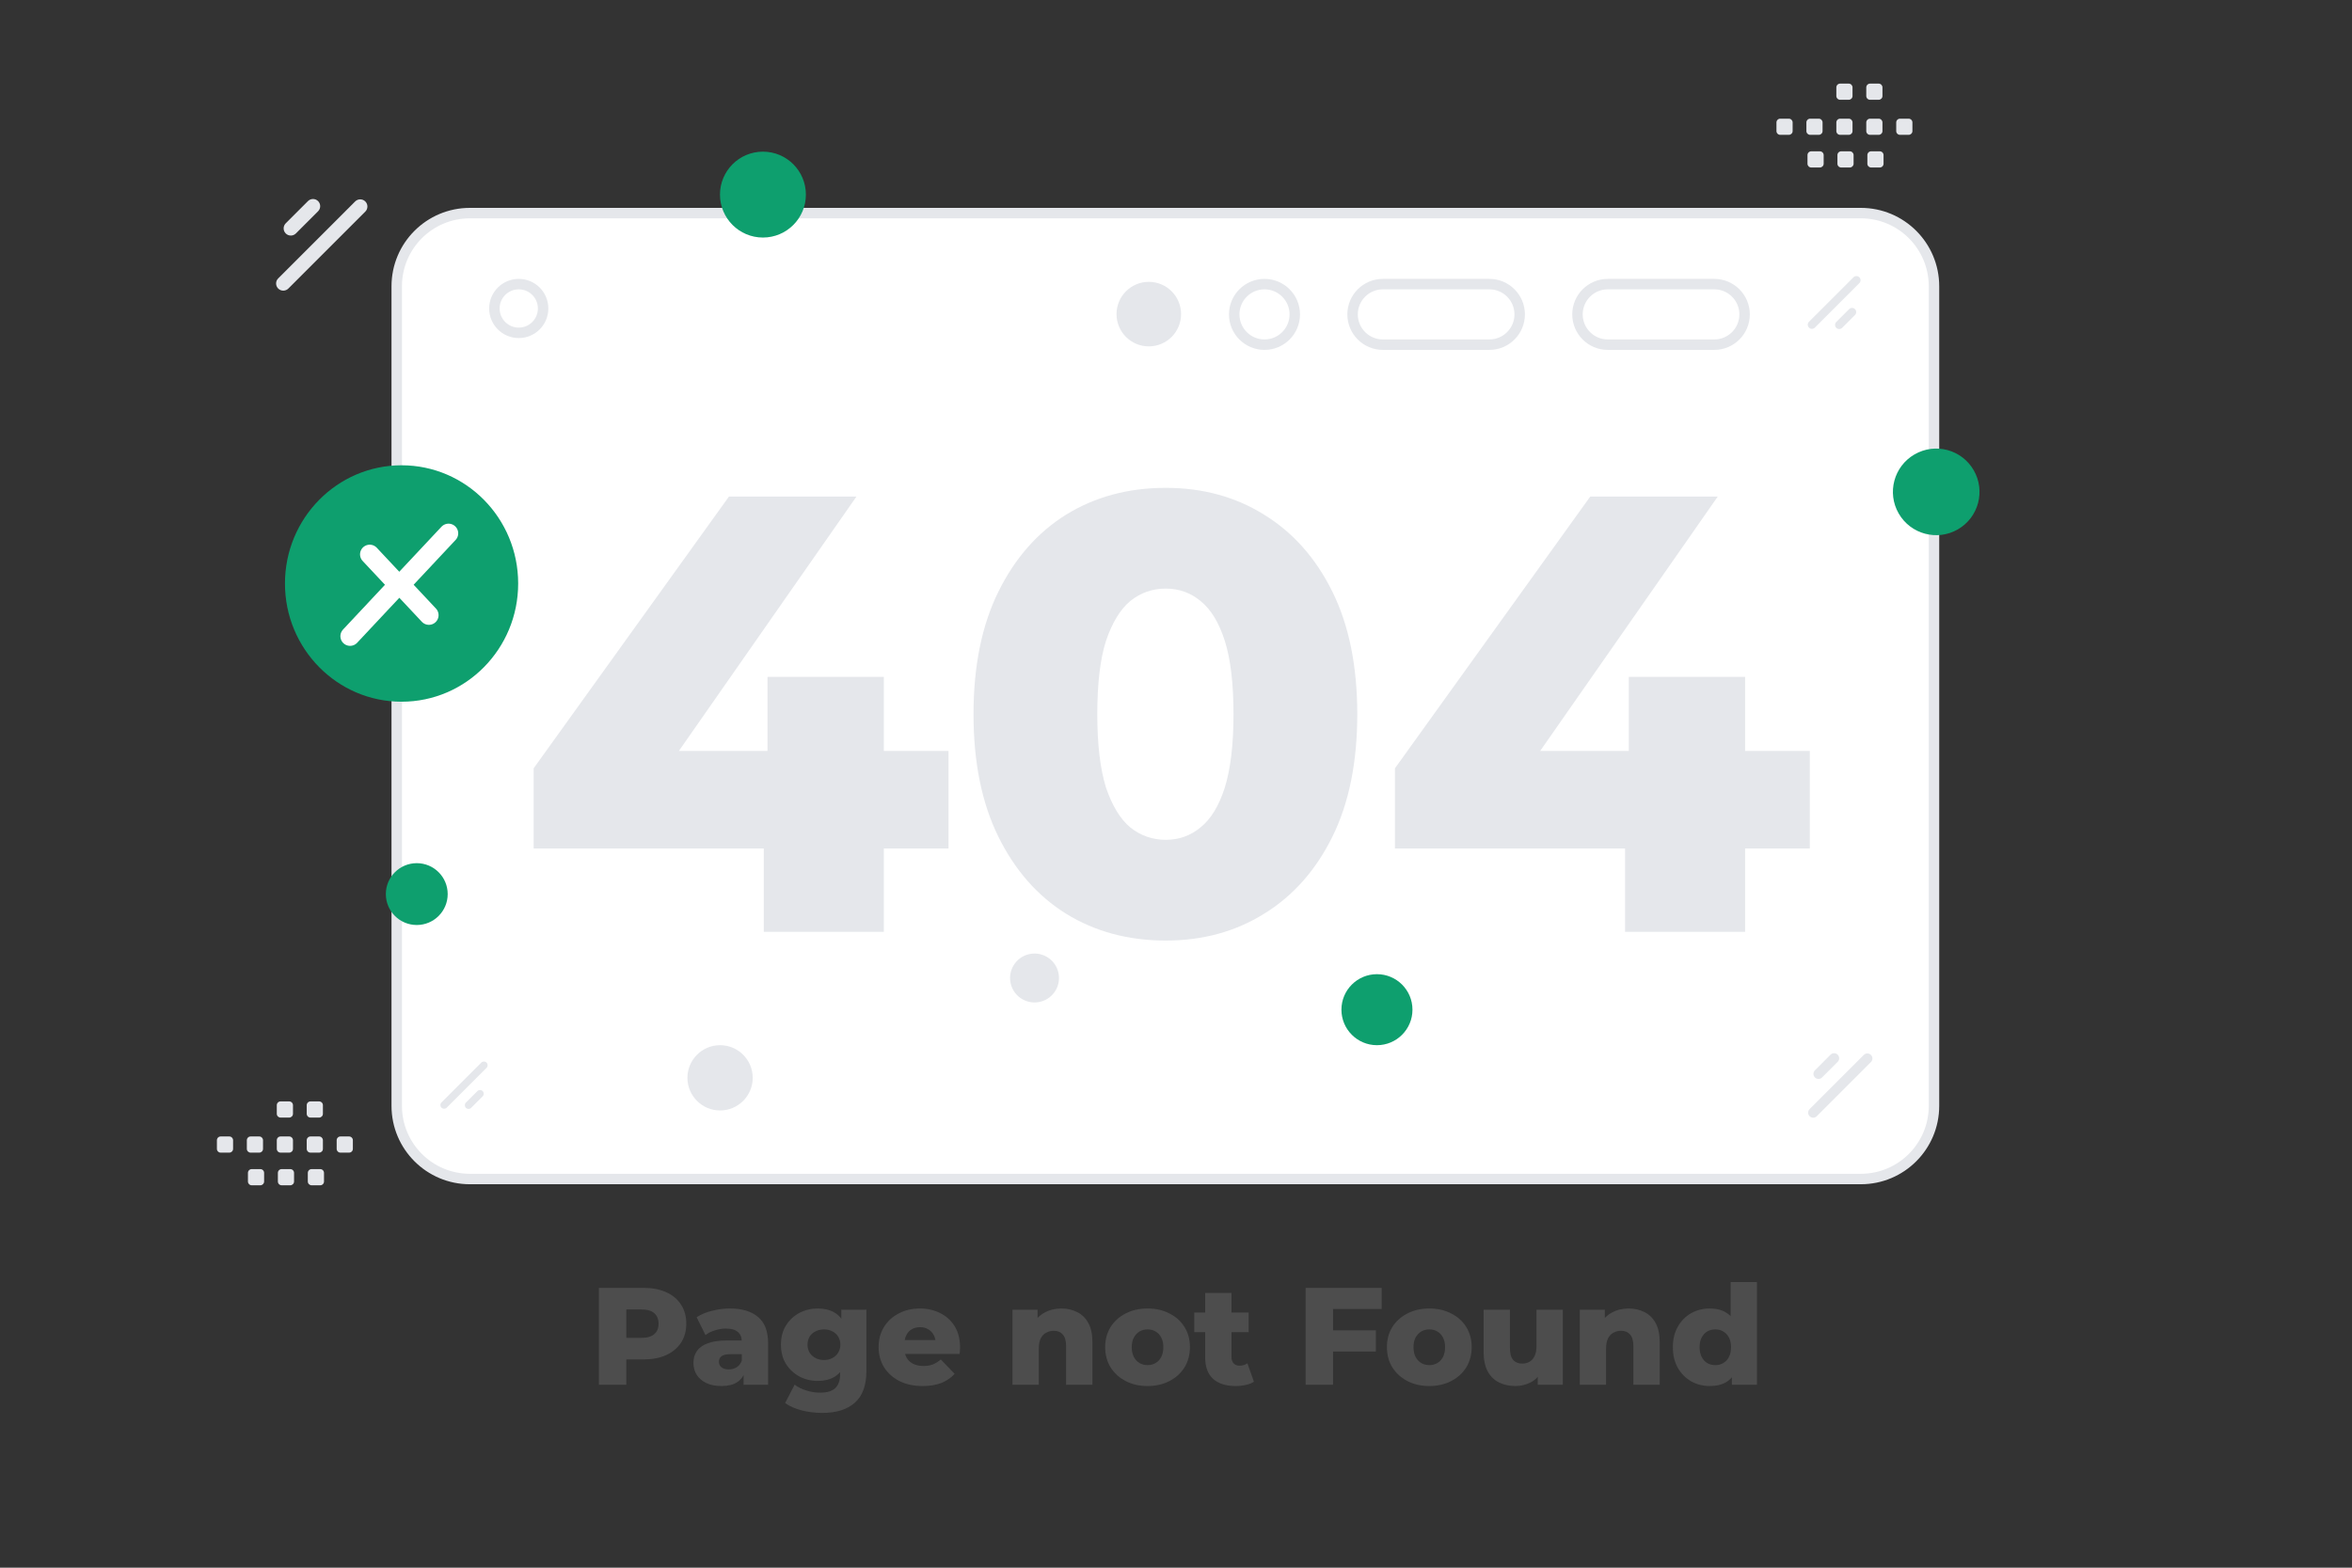 <svg width="900" height="600" viewBox="0 0 900 600" fill="none" xmlns="http://www.w3.org/2000/svg">
<rect x="0" y="0" width="900" height="600" fill="#333333" stroke="none"/>
<path d="M712.048 81.56H179.811C164.347 81.56 151.811 94.096 151.811 109.56V423.247C151.811 438.711 164.347 451.247 179.811 451.247H712.048C727.512 451.247 740.048 438.711 740.048 423.247V109.56C740.048 94.096 727.512 81.56 712.048 81.56Z" fill="white" stroke="#E5E7EB" stroke-width="4"/>
<path d="M655.984 108.738H615.219C608.818 108.738 603.63 113.926 603.63 120.327C603.63 126.727 608.818 131.915 615.219 131.915H655.984C662.384 131.915 667.573 126.727 667.573 120.327C667.573 113.926 662.384 108.738 655.984 108.738Z" fill="white" stroke="#E5E7EB" stroke-width="4"/>
<path d="M569.923 108.738H529.158C522.758 108.738 517.569 113.926 517.569 120.327C517.569 126.727 522.758 131.915 529.158 131.915H569.923C576.324 131.915 581.512 126.727 581.512 120.327C581.512 113.926 576.324 108.738 569.923 108.738Z" fill="white" stroke="#E5E7EB" stroke-width="4"/>
<path d="M495.451 120.327C495.451 113.926 490.263 108.738 483.863 108.738C477.463 108.738 472.274 113.926 472.274 120.327C472.274 126.727 477.463 131.915 483.863 131.915C490.263 131.915 495.451 126.727 495.451 120.327Z" fill="white" stroke="#E5E7EB" stroke-width="4"/>
<path d="M204.205 324.755V294.053L278.937 190.047H327.727L255.137 294.053L232.765 287.389H362.951V324.755H204.205ZM292.265 356.647V324.755L293.693 287.389V259.067H338.199V356.647H292.265ZM446.06 359.979C431.78 359.979 419.086 356.568 407.98 349.745C397.032 342.922 388.384 333.085 382.038 320.233C375.691 307.381 372.518 291.752 372.518 273.347C372.518 254.942 375.691 239.313 382.038 226.461C388.384 213.609 397.032 203.772 407.98 196.949C419.086 190.126 431.78 186.715 446.06 186.715C460.181 186.715 472.716 190.126 483.664 196.949C494.77 203.772 503.497 213.609 509.844 226.461C516.19 239.313 519.364 254.942 519.364 273.347C519.364 291.752 516.19 307.381 509.844 320.233C503.497 333.085 494.77 342.922 483.664 349.745C472.716 356.568 460.181 359.979 446.06 359.979ZM446.06 321.423C451.137 321.423 455.58 319.836 459.388 316.663C463.354 313.49 466.448 308.412 468.67 301.431C470.891 294.291 472.002 284.93 472.002 273.347C472.002 261.606 470.891 252.244 468.67 245.263C466.448 238.282 463.354 233.204 459.388 230.031C455.58 226.858 451.137 225.271 446.06 225.271C440.982 225.271 436.46 226.858 432.494 230.031C428.686 233.204 425.592 238.282 423.212 245.263C420.99 252.244 419.88 261.606 419.88 273.347C419.88 284.93 420.99 294.291 423.212 301.431C425.592 308.412 428.686 313.49 432.494 316.663C436.46 319.836 440.982 321.423 446.06 321.423ZM533.78 324.755V294.053L608.512 190.047H657.302L584.712 294.053L562.34 287.389H692.526V324.755H533.78ZM621.84 356.647V324.755L623.268 287.389V259.067H667.774V356.647H621.84Z" fill="#E5E7EB"/>
<path d="M207.826 118.062C207.826 112.912 203.651 108.738 198.502 108.738C193.352 108.738 189.178 112.912 189.178 118.062C189.178 123.212 193.352 127.386 198.502 127.386C203.651 127.386 207.826 123.212 207.826 118.062Z" fill="white" stroke="#E5E7EB" stroke-width="4"/>
<path d="M159.478 330.359C166.013 330.359 171.311 335.657 171.311 342.192C171.311 348.727 166.013 354.025 159.478 354.025C152.942 354.025 147.645 348.727 147.645 342.192C147.645 335.657 152.942 330.359 159.478 330.359Z" fill="#0E9F6E"/>
<path d="M749.183 202.604C741.258 207.179 731.124 204.464 726.549 196.539C721.974 188.614 724.689 178.481 732.614 173.906C740.539 169.33 750.672 172.045 755.247 179.97C759.823 187.895 757.108 198.028 749.183 202.604Z" fill="#0E9F6E"/>
<path d="M439.592 132.568C432.772 132.568 427.243 127.039 427.243 120.219C427.243 113.399 432.772 107.87 439.592 107.87C446.413 107.87 451.941 113.399 451.941 120.219C451.941 127.039 446.413 132.568 439.592 132.568Z" fill="#E5E7EB"/>
<path d="M291.939 90.915C301.016 90.915 308.374 83.557 308.374 74.48C308.374 65.403 301.016 58.045 291.939 58.045C282.862 58.045 275.504 65.403 275.504 74.48C275.504 83.557 282.862 90.915 291.939 90.915Z" fill="#0E9F6E"/>
<path d="M526.893 372.847C519.388 372.847 513.304 378.931 513.304 386.436C513.304 393.941 519.388 400.025 526.893 400.025C534.398 400.025 540.482 393.941 540.482 386.436C540.482 378.931 534.398 372.847 526.893 372.847Z" fill="#0E9F6E"/>
<path d="M275.539 425.005C268.641 425.005 263.049 419.413 263.049 412.515C263.049 405.617 268.641 400.025 275.539 400.025C282.437 400.025 288.029 405.617 288.029 412.515C288.029 419.413 282.437 425.005 275.539 425.005Z" fill="#E5E7EB"/>
<path d="M400.546 366.204C405.023 368.788 406.557 374.513 403.972 378.99C401.387 383.467 395.663 385 391.186 382.416C386.709 379.831 385.175 374.107 387.76 369.63C390.345 365.153 396.069 363.619 400.546 366.204Z" fill="#E5E7EB"/>
<path d="M709.236 106.125L692.212 123.149C691.592 123.769 691.591 124.775 692.211 125.395C692.831 126.014 693.837 126.014 694.457 125.394L711.481 108.37C712.101 107.75 712.101 106.744 711.481 106.124C710.862 105.504 709.856 105.505 709.236 106.125Z" fill="#E5E7EB"/>
<path d="M707.57 118.315L702.661 123.224C702.041 123.844 702.041 124.85 702.661 125.47C703.281 126.09 704.286 126.089 704.906 125.469L709.815 120.56C710.436 119.94 710.436 118.934 709.816 118.314C709.196 117.694 708.191 117.695 707.57 118.315Z" fill="#E5E7EB"/>
<path d="M184.165 406.691L168.931 421.925C168.376 422.479 168.376 423.378 168.931 423.933L168.932 423.934C169.486 424.488 170.385 424.488 170.94 423.934L186.174 408.7C186.728 408.145 186.728 407.246 186.174 406.692L186.173 406.691C185.618 406.136 184.719 406.136 184.165 406.691Z" fill="#E5E7EB"/>
<path d="M182.674 417.597L178.28 421.991C177.726 422.545 177.726 423.445 178.28 423.999L178.281 424C178.836 424.554 179.735 424.554 180.289 424L184.683 419.606C185.238 419.051 185.238 418.152 184.683 417.598L184.683 417.597C184.128 417.042 183.229 417.042 182.674 417.597Z" fill="#E5E7EB"/>
<path d="M110.338 110.434L139.787 80.985C140.859 79.912 140.859 78.174 139.787 77.101C138.714 76.029 136.976 76.029 135.903 77.101L106.454 106.55C105.382 107.623 105.382 109.361 106.454 110.434C107.527 111.506 109.266 111.506 110.338 110.434Z" fill="#E5E7EB"/>
<path d="M113.222 89.349L121.716 80.856C122.788 79.783 122.788 78.045 121.716 76.972C120.643 75.9 118.904 75.9 117.832 76.972L109.339 85.465C108.267 86.538 108.267 88.276 109.339 89.349C110.411 90.421 112.15 90.421 113.222 89.349Z" fill="#E5E7EB"/>
<path d="M695.19 427.213L715.921 406.481C716.676 405.726 716.676 404.502 715.921 403.747C715.166 402.992 713.942 402.992 713.188 403.747L692.456 424.479C691.701 425.234 691.701 426.458 692.456 427.213C693.211 427.967 694.435 427.967 695.19 427.213Z" fill="#E5E7EB"/>
<path d="M697.219 412.37L703.199 406.391C703.953 405.636 703.953 404.412 703.199 403.657C702.444 402.902 701.22 402.902 700.465 403.657L694.486 409.636C693.731 410.391 693.731 411.615 694.486 412.37C695.241 413.125 696.464 413.125 697.219 412.37Z" fill="#E5E7EB"/>
<path fill-rule="evenodd" clip-rule="evenodd" d="M681.208 45.42H684.512C685.311 45.42 685.954 46.07 685.954 46.862V50.166C685.954 50.965 685.304 51.608 684.512 51.608H681.208C680.416 51.608 679.766 50.958 679.766 50.166V46.862C679.766 46.672 679.803 46.485 679.875 46.31C679.947 46.135 680.053 45.975 680.187 45.842C680.321 45.708 680.481 45.601 680.656 45.529C680.831 45.457 681.019 45.42 681.208 45.42ZM692.663 45.42H695.967C696.759 45.42 697.409 46.07 697.409 46.862V50.166C697.409 50.965 696.759 51.608 695.967 51.608H692.663C691.871 51.608 691.221 50.958 691.221 50.166V46.862C691.221 46.07 691.871 45.42 692.663 45.42ZM704.126 45.42H707.43C708.223 45.42 708.873 46.07 708.873 46.862V50.166C708.873 50.965 708.223 51.608 707.43 51.608H704.126C703.334 51.608 702.684 50.958 702.684 50.166V46.862C702.684 46.672 702.721 46.485 702.793 46.31C702.865 46.135 702.971 45.975 703.105 45.842C703.239 45.708 703.399 45.601 703.574 45.529C703.749 45.457 703.937 45.42 704.126 45.42ZM715.582 45.42H718.886C719.678 45.42 720.328 46.07 720.328 46.862V50.166C720.328 50.965 719.678 51.608 718.886 51.608H715.582C715.199 51.608 714.832 51.456 714.56 51.186C714.289 50.916 714.135 50.549 714.133 50.166V46.862C714.137 46.48 714.291 46.114 714.562 45.844C714.833 45.575 715.2 45.422 715.582 45.42ZM727.038 45.42H730.342C731.141 45.42 731.791 46.07 731.791 46.862V50.166C731.791 50.965 731.141 51.608 730.342 51.608H727.038C726.246 51.608 725.596 50.958 725.596 50.166V46.862C725.596 46.07 726.246 45.42 727.038 45.42ZM693.083 57.912H696.387C697.18 57.912 697.83 58.562 697.83 59.354V62.665C697.83 63.457 697.18 64.107 696.387 64.107H693.083C692.284 64.107 691.641 63.457 691.641 62.665V59.361C691.64 59.171 691.676 58.983 691.748 58.807C691.82 58.631 691.926 58.471 692.06 58.336C692.194 58.202 692.354 58.095 692.529 58.022C692.705 57.949 692.893 57.912 693.083 57.912ZM704.539 57.912H707.843C708.635 57.912 709.285 58.562 709.285 59.354V62.665C709.285 63.457 708.635 64.107 707.843 64.107H704.539C703.747 64.107 703.097 63.457 703.097 62.665V59.361C703.096 59.171 703.132 58.983 703.204 58.807C703.276 58.631 703.382 58.471 703.516 58.336C703.65 58.202 703.81 58.095 703.985 58.022C704.161 57.949 704.349 57.912 704.539 57.912ZM715.995 57.912H719.299C720.098 57.912 720.748 58.562 720.748 59.354V62.665C720.746 63.048 720.592 63.415 720.321 63.685C720.049 63.955 719.682 64.107 719.299 64.107H715.995C715.203 64.107 714.553 63.457 714.553 62.665V59.361C714.553 58.562 715.203 57.912 715.995 57.912ZM704.126 32H707.43C708.223 32 708.873 32.65 708.873 33.442V36.747C708.873 37.545 708.223 38.189 707.43 38.189H704.126C703.334 38.189 702.684 37.539 702.684 36.747V33.442C702.684 33.252 702.721 33.065 702.793 32.89C702.865 32.715 702.971 32.556 703.105 32.422C703.239 32.288 703.399 32.181 703.574 32.109C703.749 32.037 703.937 32 704.126 32ZM715.582 32H718.886C719.678 32 720.328 32.65 720.328 33.442V36.747C720.328 37.545 719.678 38.189 718.886 38.189H715.582C715.199 38.189 714.832 38.037 714.56 37.767C714.289 37.497 714.135 37.13 714.133 36.747V33.442C714.137 33.06 714.291 32.694 714.562 32.425C714.833 32.155 715.2 32.002 715.582 32ZM84.442 434.96H87.746C88.545 434.96 89.188 435.61 89.188 436.402V439.706C89.188 440.505 88.538 441.148 87.746 441.148H84.442C83.65 441.148 83 440.498 83 439.706V436.402C83 436.213 83.037 436.025 83.109 435.85C83.181 435.675 83.287 435.515 83.421 435.381C83.555 435.247 83.715 435.141 83.89 435.069C84.065 434.997 84.252 434.96 84.442 434.96ZM95.897 434.96H99.201C99.994 434.96 100.644 435.61 100.644 436.402V439.706C100.644 440.505 99.994 441.148 99.201 441.148H95.897C95.105 441.148 94.455 440.498 94.455 439.706V436.402C94.455 435.61 95.105 434.96 95.897 434.96ZM107.36 434.96H110.665C111.457 434.96 112.107 435.61 112.107 436.402V439.706C112.107 440.505 111.457 441.148 110.665 441.148H107.36C106.568 441.148 105.918 440.498 105.918 439.706V436.402C105.918 436.213 105.955 436.025 106.027 435.85C106.1 435.675 106.206 435.516 106.34 435.382C106.474 435.248 106.633 435.142 106.808 435.069C106.983 434.997 107.171 434.96 107.36 434.96ZM118.816 434.96H122.12C122.912 434.96 123.562 435.61 123.562 436.402V439.706C123.562 440.505 122.912 441.148 122.12 441.148H118.816C118.433 441.148 118.066 440.996 117.794 440.726C117.523 440.456 117.369 440.089 117.367 439.706V436.402C117.371 436.02 117.525 435.654 117.796 435.385C118.067 435.115 118.434 434.962 118.816 434.96ZM130.272 434.96H133.576C134.375 434.96 135.025 435.61 135.025 436.402V439.706C135.025 440.505 134.375 441.148 133.576 441.148H130.272C129.48 441.148 128.83 440.498 128.83 439.706V436.402C128.83 435.61 129.48 434.96 130.272 434.96ZM96.318 447.452H99.622C100.414 447.452 101.064 448.102 101.064 448.894V452.205C101.064 452.997 100.414 453.647 99.622 453.647H96.318C95.519 453.647 94.875 452.997 94.875 452.205V448.901C94.874 448.711 94.911 448.523 94.983 448.347C95.055 448.171 95.161 448.011 95.295 447.876C95.429 447.742 95.589 447.635 95.764 447.562C95.94 447.489 96.128 447.452 96.318 447.452ZM107.773 447.452H111.077C111.869 447.452 112.519 448.102 112.519 448.894V452.205C112.519 452.997 111.869 453.647 111.077 453.647H107.773C106.981 453.647 106.331 452.997 106.331 452.205V448.901C106.33 448.711 106.366 448.523 106.438 448.347C106.51 448.171 106.616 448.011 106.75 447.876C106.884 447.742 107.044 447.635 107.219 447.562C107.395 447.489 107.583 447.452 107.773 447.452ZM119.229 447.452H122.533C123.332 447.452 123.982 448.102 123.982 448.894V452.205C123.98 452.588 123.826 452.955 123.555 453.225C123.283 453.495 122.916 453.647 122.533 453.647H119.229C118.437 453.647 117.787 452.997 117.787 452.205V448.901C117.787 448.102 118.437 447.452 119.229 447.452ZM107.361 421.54H110.665C111.457 421.54 112.107 422.19 112.107 422.983V426.287C112.107 427.086 111.457 427.729 110.665 427.729H107.361C106.568 427.729 105.918 427.079 105.918 426.287V422.983C105.918 422.793 105.955 422.606 106.027 422.43C106.099 422.255 106.206 422.096 106.34 421.962C106.474 421.828 106.633 421.721 106.808 421.649C106.984 421.577 107.171 421.54 107.361 421.54ZM118.816 421.54H122.12C122.912 421.54 123.562 422.19 123.562 422.983V426.287C123.562 427.086 122.912 427.729 122.12 427.729H118.816C118.433 427.729 118.066 427.577 117.794 427.307C117.523 427.037 117.369 426.67 117.367 426.287V422.983C117.371 422.6 117.525 422.235 117.796 421.965C118.067 421.695 118.433 421.542 118.816 421.54Z" fill="#E5E7EB"/>
<path fill-rule="evenodd" clip-rule="evenodd" d="M153.661 268.569C129.021 268.569 109.044 248.31 109.044 223.323C109.044 198.336 129.021 178.078 153.661 178.078C178.301 178.078 198.278 198.336 198.278 223.323C198.278 248.31 178.301 268.569 153.661 268.569Z" fill="#0E9F6E"/>
<path d="M171.636 204.123L152.788 224.232L141.472 212.168" stroke="white" stroke-width="7.405" stroke-linecap="round" stroke-linejoin="round"/>
<path d="M133.957 243.482L152.805 223.373L164.121 235.437" stroke="white" stroke-width="7.405" stroke-linecap="round" stroke-linejoin="round"/>
<path d="M229.167 530V492.9H246.127C249.519 492.9 252.434 493.448 254.872 494.543C257.345 495.638 259.253 497.228 260.596 499.313C261.939 501.362 262.61 503.8 262.61 506.627C262.61 509.418 261.939 511.839 260.596 513.888C259.253 515.937 257.345 517.527 254.872 518.658C252.434 519.753 249.519 520.301 246.127 520.301H234.997L239.661 515.743V530H229.167ZM239.661 516.856L234.997 512.033H245.491C247.682 512.033 249.307 511.556 250.367 510.602C251.462 509.648 252.01 508.323 252.01 506.627C252.01 504.896 251.462 503.553 250.367 502.599C249.307 501.645 247.682 501.168 245.491 501.168H234.997L239.661 496.345V516.856ZM284.534 530V524.647L283.845 523.322V513.464C283.845 511.874 283.35 510.655 282.361 509.807C281.407 508.924 279.87 508.482 277.75 508.482C276.372 508.482 274.976 508.712 273.563 509.171C272.149 509.595 270.948 510.196 269.959 510.973L266.567 504.136C268.192 503.076 270.135 502.263 272.397 501.698C274.693 501.097 276.972 500.797 279.234 500.797C283.898 500.797 287.502 501.875 290.046 504.03C292.625 506.15 293.915 509.489 293.915 514.047V530H284.534ZM276.054 530.477C273.757 530.477 271.814 530.088 270.224 529.311C268.634 528.534 267.415 527.474 266.567 526.131C265.754 524.788 265.348 523.287 265.348 521.626C265.348 519.859 265.789 518.34 266.673 517.068C267.591 515.761 268.987 514.771 270.86 514.1C272.732 513.393 275.153 513.04 278.121 513.04H284.905V518.287H279.499C277.873 518.287 276.725 518.552 276.054 519.082C275.418 519.612 275.1 520.319 275.1 521.202C275.1 522.085 275.435 522.792 276.107 523.322C276.778 523.852 277.697 524.117 278.863 524.117C279.958 524.117 280.947 523.852 281.831 523.322C282.749 522.757 283.421 521.909 283.845 520.778L285.223 524.488C284.693 526.467 283.65 527.968 282.096 528.993C280.576 529.982 278.562 530.477 276.054 530.477ZM314.678 540.759C311.922 540.759 309.29 540.441 306.781 539.805C304.308 539.169 302.188 538.233 300.421 536.996L304.078 529.947C305.28 530.901 306.764 531.643 308.53 532.173C310.332 532.738 312.081 533.021 313.777 533.021C316.498 533.021 318.459 532.42 319.66 531.219C320.862 530.053 321.462 528.339 321.462 526.078V522.686L321.992 514.63L321.939 506.521V501.274H331.532V524.753C331.532 530.194 330.066 534.222 327.133 536.837C324.201 539.452 320.049 540.759 314.678 540.759ZM312.929 528.516C310.385 528.516 308.036 527.951 305.88 526.82C303.76 525.654 302.047 524.046 300.739 521.997C299.467 519.912 298.831 517.457 298.831 514.63C298.831 511.803 299.467 509.365 300.739 507.316C302.047 505.231 303.76 503.624 305.88 502.493C308.036 501.362 310.385 500.797 312.929 500.797C315.367 500.797 317.452 501.292 319.183 502.281C320.915 503.235 322.222 504.737 323.105 506.786C324.024 508.835 324.483 511.45 324.483 514.63C324.483 517.81 324.024 520.425 323.105 522.474C322.222 524.523 320.915 526.043 319.183 527.032C317.452 528.021 315.367 528.516 312.929 528.516ZM315.314 520.513C316.516 520.513 317.576 520.266 318.494 519.771C319.448 519.276 320.19 518.587 320.72 517.704C321.286 516.821 321.568 515.796 321.568 514.63C321.568 513.464 321.286 512.439 320.72 511.556C320.19 510.673 319.448 510.001 318.494 509.542C317.576 509.047 316.516 508.8 315.314 508.8C314.113 508.8 313.035 509.047 312.081 509.542C311.127 510.001 310.368 510.673 309.802 511.556C309.272 512.439 309.007 513.464 309.007 514.63C309.007 515.796 309.272 516.821 309.802 517.704C310.368 518.587 311.127 519.276 312.081 519.771C313.035 520.266 314.113 520.513 315.314 520.513ZM353.055 530.477C349.663 530.477 346.695 529.841 344.151 528.569C341.642 527.262 339.681 525.495 338.268 523.269C336.89 521.008 336.201 518.446 336.201 515.584C336.201 512.722 336.872 510.178 338.215 507.952C339.593 505.691 341.483 503.942 343.886 502.705C346.288 501.433 348.991 500.797 351.995 500.797C354.821 500.797 357.401 501.38 359.733 502.546C362.065 503.677 363.92 505.355 365.298 507.581C366.676 509.807 367.365 512.51 367.365 515.69C367.365 516.043 367.347 516.45 367.312 516.909C367.276 517.368 367.241 517.792 367.206 518.181H344.469V512.881H361.853L358.037 514.365C358.072 513.058 357.825 511.927 357.295 510.973C356.8 510.019 356.093 509.277 355.175 508.747C354.291 508.217 353.249 507.952 352.048 507.952C350.846 507.952 349.786 508.217 348.868 508.747C347.984 509.277 347.295 510.037 346.801 511.026C346.306 511.98 346.059 513.111 346.059 514.418V515.955C346.059 517.368 346.341 518.587 346.907 519.612C347.507 520.637 348.355 521.432 349.451 521.997C350.546 522.527 351.853 522.792 353.373 522.792C354.786 522.792 355.987 522.598 356.977 522.209C358.001 521.785 359.008 521.149 359.998 520.301L365.298 525.813C363.92 527.332 362.224 528.498 360.21 529.311C358.196 530.088 355.811 530.477 353.055 530.477ZM406.14 500.797C408.366 500.797 410.38 501.256 412.182 502.175C413.984 503.058 415.398 504.436 416.422 506.309C417.482 508.182 418.012 510.602 418.012 513.57V530H407.942V515.213C407.942 513.164 407.518 511.68 406.67 510.761C405.858 509.807 404.709 509.33 403.225 509.33C402.165 509.33 401.194 509.577 400.31 510.072C399.427 510.531 398.738 511.256 398.243 512.245C397.749 513.234 397.501 514.524 397.501 516.114V530H387.431V501.274H397.024V509.436L395.169 507.051C396.265 504.966 397.766 503.412 399.674 502.387C401.582 501.327 403.738 500.797 406.14 500.797ZM439.113 530.477C435.968 530.477 433.177 529.841 430.739 528.569C428.301 527.297 426.375 525.548 424.962 523.322C423.584 521.061 422.895 518.481 422.895 515.584C422.895 512.687 423.584 510.125 424.962 507.899C426.375 505.673 428.301 503.942 430.739 502.705C433.177 501.433 435.968 500.797 439.113 500.797C442.258 500.797 445.049 501.433 447.487 502.705C449.96 503.942 451.886 505.673 453.264 507.899C454.642 510.125 455.331 512.687 455.331 515.584C455.331 518.481 454.642 521.061 453.264 523.322C451.886 525.548 449.96 527.297 447.487 528.569C445.049 529.841 442.258 530.477 439.113 530.477ZM439.113 522.474C440.279 522.474 441.304 522.209 442.187 521.679C443.106 521.149 443.83 520.372 444.36 519.347C444.89 518.287 445.155 517.033 445.155 515.584C445.155 514.135 444.89 512.916 444.36 511.927C443.83 510.902 443.106 510.125 442.187 509.595C441.304 509.065 440.279 508.8 439.113 508.8C437.982 508.8 436.958 509.065 436.039 509.595C435.156 510.125 434.431 510.902 433.866 511.927C433.336 512.916 433.071 514.135 433.071 515.584C433.071 517.033 433.336 518.287 433.866 519.347C434.431 520.372 435.156 521.149 436.039 521.679C436.958 522.209 437.982 522.474 439.113 522.474ZM472.822 530.477C469.147 530.477 466.285 529.576 464.236 527.774C462.186 525.937 461.162 523.181 461.162 519.506V494.861H471.232V519.4C471.232 520.425 471.514 521.237 472.08 521.838C472.645 522.403 473.369 522.686 474.253 522.686C475.454 522.686 476.479 522.386 477.327 521.785L479.818 528.834C478.97 529.399 477.927 529.806 476.691 530.053C475.454 530.336 474.164 530.477 472.822 530.477ZM456.975 509.86V502.334H477.804V509.86H456.975ZM509.354 509.171H526.473V517.28H509.354V509.171ZM510.096 530H499.602V492.9H528.699V501.009H510.096V530ZM546.924 530.477C543.78 530.477 540.988 529.841 538.55 528.569C536.112 527.297 534.187 525.548 532.773 523.322C531.395 521.061 530.706 518.481 530.706 515.584C530.706 512.687 531.395 510.125 532.773 507.899C534.187 505.673 536.112 503.942 538.55 502.705C540.988 501.433 543.78 500.797 546.924 500.797C550.069 500.797 552.86 501.433 555.298 502.705C557.772 503.942 559.697 505.673 561.075 507.899C562.453 510.125 563.142 512.687 563.142 515.584C563.142 518.481 562.453 521.061 561.075 523.322C559.697 525.548 557.772 527.297 555.298 528.569C552.86 529.841 550.069 530.477 546.924 530.477ZM546.924 522.474C548.09 522.474 549.115 522.209 549.998 521.679C550.917 521.149 551.641 520.372 552.171 519.347C552.701 518.287 552.966 517.033 552.966 515.584C552.966 514.135 552.701 512.916 552.171 511.927C551.641 510.902 550.917 510.125 549.998 509.595C549.115 509.065 548.09 508.8 546.924 508.8C545.794 508.8 544.769 509.065 543.85 509.595C542.967 510.125 542.243 510.902 541.677 511.927C541.147 512.916 540.882 514.135 540.882 515.584C540.882 517.033 541.147 518.287 541.677 519.347C542.243 520.372 542.967 521.149 543.85 521.679C544.769 522.209 545.794 522.474 546.924 522.474ZM579.891 530.477C577.559 530.477 575.457 530.018 573.584 529.099C571.747 528.18 570.298 526.749 569.238 524.806C568.214 522.827 567.701 520.336 567.701 517.333V501.274H577.771V515.69C577.771 517.916 578.178 519.506 578.99 520.46C579.838 521.414 581.022 521.891 582.541 521.891C583.531 521.891 584.432 521.661 585.244 521.202C586.057 520.743 586.711 520.018 587.205 519.029C587.7 518.004 587.947 516.697 587.947 515.107V501.274H598.017V530H588.424V521.891L590.279 524.17C589.29 526.29 587.859 527.88 585.986 528.94C584.114 529.965 582.082 530.477 579.891 530.477ZM623.213 500.797C625.439 500.797 627.453 501.256 629.255 502.175C631.057 503.058 632.47 504.436 633.495 506.309C634.555 508.182 635.085 510.602 635.085 513.57V530H625.015V515.213C625.015 513.164 624.591 511.68 623.743 510.761C622.93 509.807 621.782 509.33 620.298 509.33C619.238 509.33 618.266 509.577 617.383 510.072C616.499 510.531 615.81 511.256 615.316 512.245C614.821 513.234 614.574 514.524 614.574 516.114V530H604.504V501.274H614.097V509.436L612.242 507.051C613.337 504.966 614.839 503.412 616.747 502.387C618.655 501.327 620.81 500.797 623.213 500.797ZM654.277 530.477C651.662 530.477 649.277 529.876 647.122 528.675C645.002 527.438 643.306 525.725 642.034 523.534C640.762 521.308 640.126 518.658 640.126 515.584C640.126 512.545 640.762 509.931 642.034 507.74C643.306 505.514 645.002 503.8 647.122 502.599C649.277 501.398 651.662 500.797 654.277 500.797C656.75 500.797 658.835 501.327 660.531 502.387C662.262 503.447 663.57 505.072 664.453 507.263C665.336 509.454 665.778 512.227 665.778 515.584C665.778 519.011 665.354 521.82 664.506 524.011C663.658 526.202 662.386 527.827 660.69 528.887C658.994 529.947 656.856 530.477 654.277 530.477ZM656.397 522.474C657.528 522.474 658.535 522.209 659.418 521.679C660.337 521.149 661.061 520.372 661.591 519.347C662.121 518.287 662.386 517.033 662.386 515.584C662.386 514.135 662.121 512.916 661.591 511.927C661.061 510.902 660.337 510.125 659.418 509.595C658.535 509.065 657.528 508.8 656.397 508.8C655.231 508.8 654.189 509.065 653.27 509.595C652.387 510.125 651.68 510.902 651.15 511.927C650.62 512.916 650.355 514.135 650.355 515.584C650.355 517.033 650.62 518.287 651.15 519.347C651.68 520.372 652.387 521.149 653.27 521.679C654.189 522.209 655.231 522.474 656.397 522.474ZM662.704 530V525.071L662.757 515.584L662.227 506.097V490.674H672.297V530H662.704Z" fill="#4D4D4D"/>
</svg>
